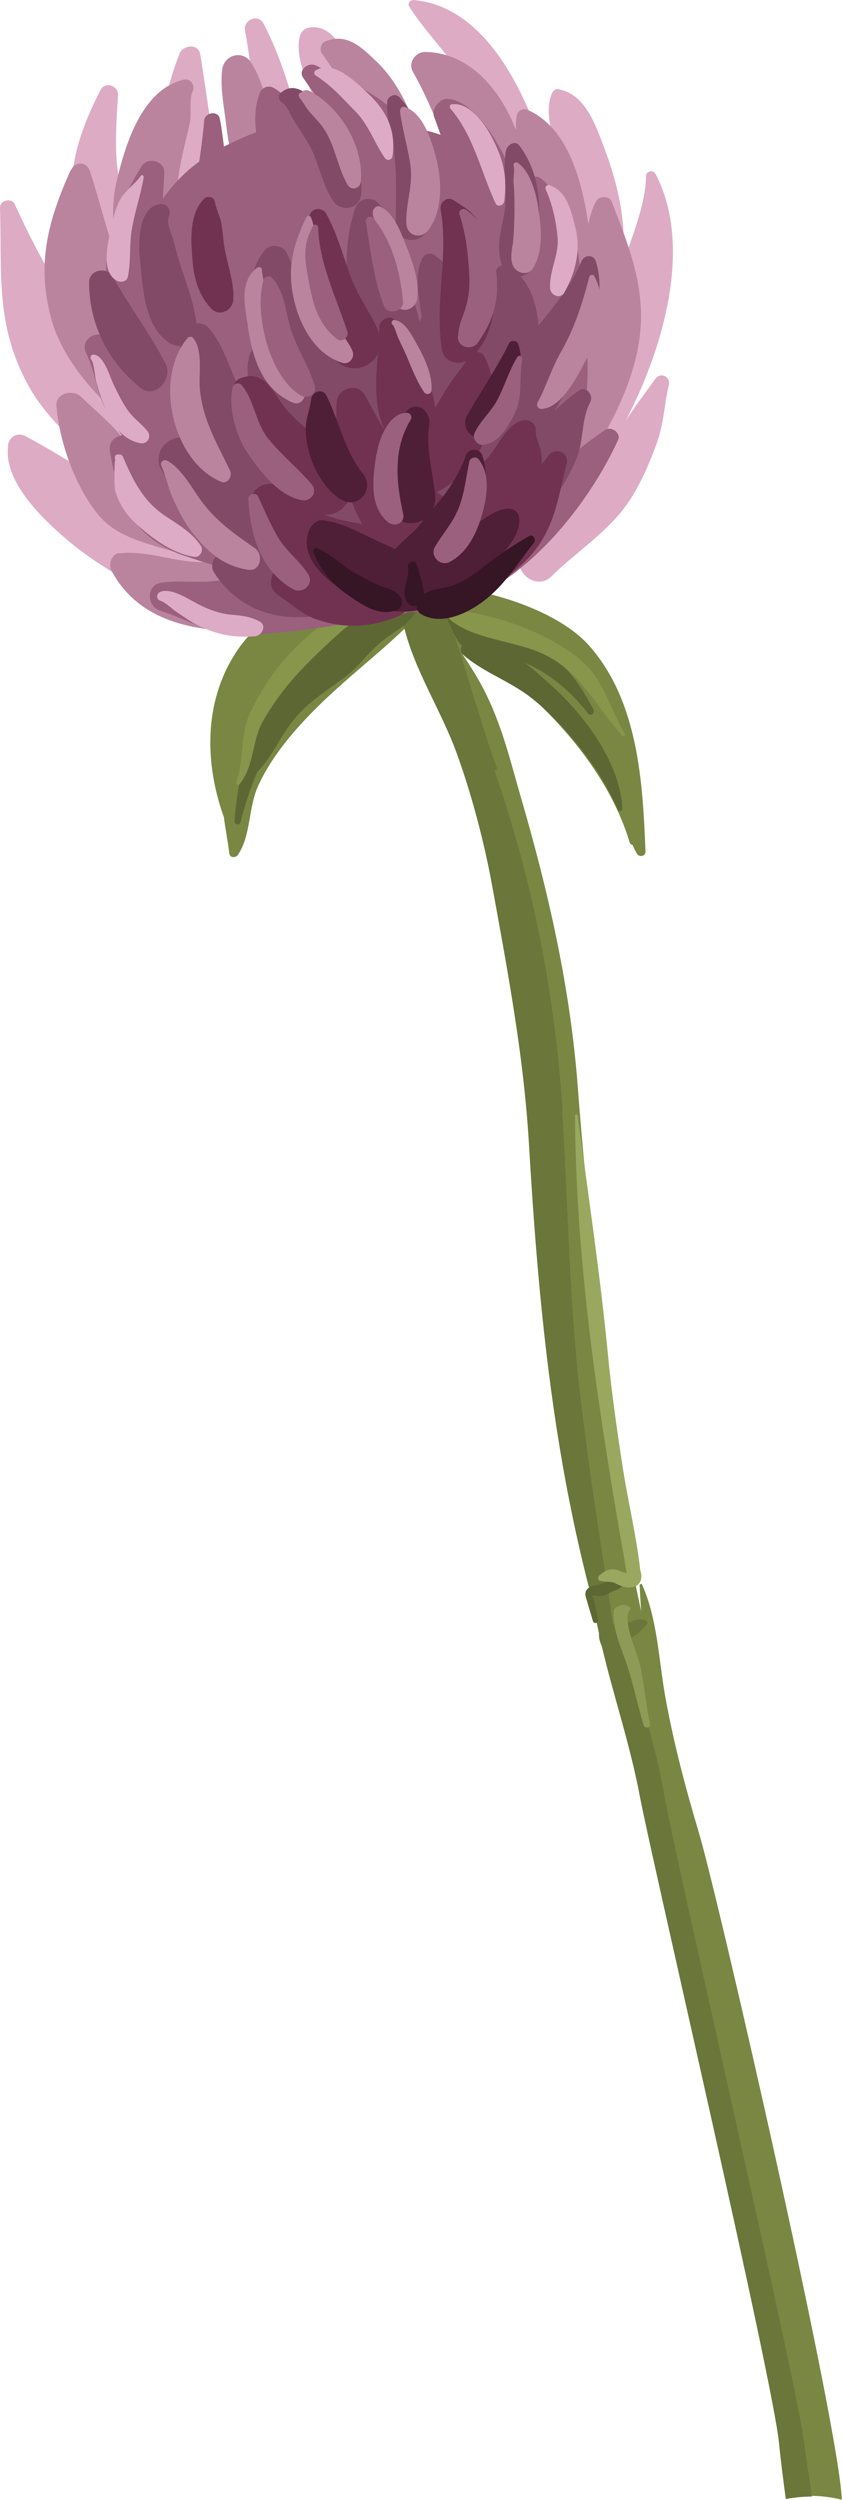 <?xml version="1.0" encoding="UTF-8"?>
<svg id="Layer_2" data-name="Layer 2" xmlns="http://www.w3.org/2000/svg" viewBox="0 0 37.15 110.17">
  <defs>
    <style>
      .cls-1 {
        fill: #4f1e37;
      }

      .cls-2 {
        fill: #824a67;
      }

      .cls-3 {
        fill: #deabc5;
      }

      .cls-4 {
        fill: #361525;
      }

      .cls-5 {
        fill: #ddabc5;
      }

      .cls-6 {
        fill: #87964b;
      }

      .cls-7 {
        fill: #8e9b56;
      }

      .cls-8 {
        fill: #798743;
      }

      .cls-9 {
        fill: #5d6733;
      }

      .cls-10 {
        fill: #713252;
      }

      .cls-11 {
        fill: #6a763a;
      }

      .cls-12 {
        fill: #ba849f;
      }

      .cls-13 {
        fill: #99a85e;
      }

      .cls-14 {
        fill: #9a607d;
      }
    </style>
  </defs>
  <g id="_Ådalen_Gård_sommerhonning" data-name="Ådalen Gård, sommerhonning">
    <g>
      <path class="cls-8" d="M20.39,28.81c.41,.61,.8,1.23,1.11,1.89,.68,1.41,1.05,2.94,1.48,4.43,1.23,4.21,2.2,8.49,2.52,12.87,.4,5.37,1.11,10.67,1.63,16.01,.23,2.37,.66,4.69,1.16,7-.03-.38-.05-.77-.07-1.15,0-.06,.09-.08,.11-.03,.67,1.5,.73,3.25,1.01,4.87,.37,2.07,.9,4.07,1.5,6.08,.88,2.96,6.21,26.25,6.3,29.38-.49-.12-.98-.18-1.48-.17-.09-.98-.33-1.96-.45-2.93-.29-1.12-5.3-22.36-5.49-23.51-.15-.1-.29-.25-.35-.49-3.11-10.81-4.59-21.84-5.54-33.01-.4-4.64-1.06-9.16-2.23-13.68-.82-3.15-2.36-5.98-3.39-9.02-.01,.01-.03,.03-.04,.04-1.3,1.31-2.83,2.44-4.15,3.75-1.03,1.02-2,2.14-2.62,3.47-.45,.96-.32,2.23-.91,3.07-.09,.13-.35,.13-.37-.06-.08-.61-.18-1.11-.24-1.6-.9-2.5-.88-5.31,.69-7.5,.83-1.16,2.35-2.14,3.63-2.67,.98-.41,2.35-1.05,3.55-1.15,.35-.25,.76-.36,1.35-.16,.32,.1,.57,.51,.44,.85-.02,.05-.05,.1-.07,.15,.01,.1,.01,.2,0,.3,2.07,.12,5.15,1.06,6.53,2.62,2.16,2.44,2.36,6.01,2.48,9.07,0,.21-.28,.26-.38,.09-.07-.12-.13-.25-.19-.38-.06-.02-.11-.06-.13-.12-.73-2.42-2.38-4.58-4.19-6.28-.94-.89-2.09-1.44-3.21-2.04Z"/>
      <path class="cls-11" d="M24.8,48.93c.26,4,.3,7.95,.73,11.94,.39,3.58,.97,7.1,1.51,10.65,0,0,0,.02,.01,.03,.1,.03,.21,.06,.31,.06,.43-.02,.72-.4,1.15-.18,.05,.02,.06,.1,.03,.14-.21,.3-.48,.5-.8,.67-.12,.06-.25,.12-.39,.14,.03,.08,.06,.16,.09,.24,.11,.2,.23,.4,.25,.45,.14,.39,.24,.8,.34,1.21,.51,1.51,.96,3.03,1.24,4.63,.47,2.75,5.75,25.59,6.15,28.35,.13,.92,.27,1.84,.4,2.76-.38,0-.77,.04-1.15,.11-.11-.83-.22-1.66-.3-2.47-.27-2.79-5.62-25.75-6.14-28.5-.42-2.25-1.16-4.41-1.68-6.62-.08-.18-.14-.37-.12-.55-.09-.42-.18-.83-.24-1.26-1.82-6.7-2.45-13.44-2.86-20.44-.23-3.79-.94-7.55-1.62-11.28-.34-1.87-.9-4-1.55-5.79-.7-1.94-1.89-3.68-2.36-5.7-.09-.39,.22-.67,.54-.67-.28-.78-.5-1.56-.56-2.32-.04-.46,.66-.6,.85-.2,1.44,3.04,2.15,6.34,3.29,9.51,.03,.07-.05,.12-.11,.11,1.7,4.84,2.69,10.01,3.01,14.99"/>
      <path class="cls-9" d="M26,69.96c.09-.06,.16-.08,.27-.09,.16-.01,.25-.06,.41-.12,.24-.09,.57-.12,.8-.02,.04,.02,.06,.09,.03,.12-.13,.16-.31,.21-.5,.29-.19,.09-.36,.21-.57,.2-.07,0-.18-.05-.25-.02-.08-.03-.09,0-.02,.09,.01,.04,.02,.08,.03,.11,.07,.29,.13,.58,.18,.87,.03,.15-.18,.19-.22,.05-.1-.35-.21-.7-.31-1.05-.06-.2,0-.34,.17-.45Z"/>
      <path class="cls-9" d="M19.68,26.83c-.04-.09,.07-.18,.14-.1,.12,.13,.25,.26,.37,.4,.7,.06,1.31,.18,1.99,.36,.53,.15,1.49,.3,1.81,.82,.03,.05-.03,.1-.08,.07-.22-.15-.77-.25-1.04-.32-.07-.02-.14-.02-.21-.04,.52,.19,1.02,.43,1.44,.71,1,.67,1.54,1.52,2.09,2.55,.08,.14-.13,.31-.24,.17-.72-.93-1.61-1.71-2.69-2.2-.03-.01-.05-.02-.08-.03,.45,.35,.86,.73,1.18,1.02,1.46,1.31,3.01,3.41,3.1,5.4,0,.1-.16,.14-.2,.05-.7-1.71-2.36-3.8-3.85-4.96-.91-.71-2.16-1.14-2.99-1.89-.12-.11-.11-.26-.04-.39-.19-.18-.31-.41-.42-.67-.04-.09-.08-.18-.12-.27-.04-.04-.06-.09-.06-.14,0-.01-.01-.03-.02-.04-.08-.17-.03-.35-.1-.51Z"/>
      <path class="cls-9" d="M17.73,25.78c.42-.16,.64,.29,.56,.63,.14,.11,.21,.3,.09,.5-.45,.72-.86,.83-1.49,1.32-.61,.47-1.04,1.14-1.67,1.61-1.04,.77-1.81,1.19-2.56,2.28-.44,.64-.75,1.35-1.31,1.9,0,0,0,0,0,0-.31,.73-.55,1.48-.74,2.22-.04,.14-.27,.11-.26-.04,.25-4.49,3.11-8.8,7.38-10.41Z"/>
      <path class="cls-6" d="M20.06,26.89c1.45,.15,3.15,.69,4.41,1.41,.77,.44,1.47,.94,1.94,1.72,.45,.74,.72,1.58,1.16,2.31,.05,.08-.07,.16-.12,.09-1.21-1.34-1.85-2.91-3.64-3.67-1.2-.51-2.94-.6-3.94-1.43-.17-.14-.02-.45,.19-.43Z"/>
      <path class="cls-6" d="M10.42,34.47c.37-.98,.15-2.1,.62-3.06,.29-.6,.7-1.32,1.1-1.84,1.28-1.69,3.05-2.86,4.94-3.7,.23-.1,.44,.17,.26,.36-.64,.68-1.58,.97-2.29,1.6-.69,.62-1.4,1.28-2.01,1.96-.52,.58-1.02,1.26-1.41,1.94-.53,.91-.39,1.97-1.05,2.82-.06,.07-.2,.03-.16-.07Z"/>
      <path class="cls-13" d="M26.43,69.44c.21-.18,.43-.33,.73-.27,.14,.03,.26,.1,.39,.13,.03,0,.07,0,.1,.01-1.17-6.65-2.24-13.37-2.28-20.14,0-.07,.11-.08,.12-.01,.46,3.49,.99,6.99,1.33,10.51,.17,1.75,.42,3.49,.69,5.21,.23,1.43,.58,2.88,.74,4.32,0,0,0,0,0,0,.14,.41-.03,.77-.5,.76-.21,0-.38-.08-.57-.17-.23-.12-.45-.07-.7-.12-.1-.02-.12-.16-.05-.22Z"/>
      <path class="cls-7" d="M27.08,71.03c0-.08,.05-.17,.13-.21,.28-.13,.3-.14,.58,0,.05,.02,.04,.08,.01,.12-.38,.39,.3,1.87,.43,2.4,.2,.87,.26,1.76,.45,2.62,.04,.18-.22,.24-.28,.07-.29-.94-.46-1.87-.79-2.81-.23-.65-.59-1.48-.53-2.17Z"/>
      <g>
        <path class="cls-3" d="M23.04,24.36c.49-.81,1.16-1.44,1.82-2.07-.77,.13-1.53-.93-1.15-1.76,1.05-2.28,2.13-4.44,3.01-6.75-.49,.32-1.25,.15-1.42-.54-.5-2-.48-4.18-.73-6.22-.11-.9-.62-2.11-.19-2.96,.04-.08,.15-.14,.24-.13,1.21,.2,1.66,1.59,2.04,2.59,.63,1.65,1.01,3.41,.81,5.14,.4-1.18,1.04-2.72,1.03-3.9,0-.22,.32-.29,.42-.1,1.59,3.02,.5,7.38-1.3,10.86,.41-.63,.86-1.22,1.3-1.83,.22-.3,.68-.1,.59,.27-.21,.9-.22,1.73-.55,2.62-.3,.83-.68,1.7-1.16,2.44-.87,1.36-2.34,2.26-3.47,3.38-.68,.67-1.79-.24-1.3-1.05Z"/>
        <path class="cls-3" d="M18.22,0c2.93,.23,4.62,3.43,5.52,5.9,.33,.9-.98,1.19-1.44,.56-.78-1.07-1.33-2.28-2.09-3.35-.68-.97-1.53-1.83-2.16-2.83-.07-.12,.03-.28,.17-.27Z"/>
        <path class="cls-3" d="M13.2,1.72c.04-.23,.16-.45,.41-.5,1.09-.2,1.55,1.06,1.94,1.85,.66,1.33,1.12,2.69,1.58,4.1,.33,1-1.15,1.45-1.65,.64-.63-1.02-1.08-2.14-1.53-3.25-.34-.85-.9-1.9-.75-2.84Z"/>
        <path class="cls-3" d="M10.81,1.35c-.09-.47,.58-.77,.82-.31,1.13,2.19,1.57,4.46,2.09,6.85,.17,.77-.87,1.15-1.27,.49-1.27-2.11-1.18-4.68-1.64-7.02Z"/>
        <path class="cls-3" d="M7.91,2.38c.16-.4,.85-.49,.93,.03,.42,2.67,.78,5.37,1.14,8.04,.15,1.12-1.42,1.94-1.99,.77-1.25-2.56-1.15-6.24-.07-8.84Z"/>
        <path class="cls-3" d="M4.45,3.95c.19-.37,.78-.17,.76,.23-.13,2.04-.28,3.9,.77,5.77,.99,1.77,2.83,2.73,3.76,4.55,.39,.76-.32,1.75-1.19,1.46-2.18-.72-4.33-3.18-5.04-5.35-.79-2.4-.18-4.51,.93-6.65Z"/>
        <path class="cls-3" d="M0,9.16c-.01-.34,.51-.46,.65-.16,.95,2.06,1.96,3.99,3.48,5.67,1.35,1.5,3.4,2.16,4.45,3.89,.68,1.13-.33,2.2-1.42,2.31-2.43,.23-4.93-2.01-5.99-4.03C-.2,14.25,.09,12.01,0,9.16Z"/>
        <path class="cls-3" d="M.35,19.63c.05-.38,.41-.6,.77-.41,1.3,.69,2.5,1.47,3.77,2.23,1.64,.97,3.36,1.77,5.01,2.74,1.48,.87,.34,2.88-1.16,2.58-2.01-.4-4.4-1.77-5.93-3.11-1.04-.91-2.67-2.49-2.45-4.02Z"/>
        <path class="cls-12" d="M20.98,8.67c-1.18-1.64-1.75-3.74-2.76-5.5-.23-.4,.1-.88,.54-.88,1.95,.03,3.31,1.64,4,3.43,0-.2,0-.4,.03-.58,.04-.28,.28-.4,.53-.28,1.7,.78,2.34,2.98,2.64,5.02,.07-.36,.17-.7,.34-1.01,.13-.24,.58-.26,.69,.02,.72,1.86,1.46,3.66,1.26,5.73-.24,2.5-1.78,5.1-3.28,7.03-.62,.81-2.07,.33-1.72-.78,.78-2.45,2.22-4.72,2.52-7.3,.02-.15,.03-.31,.04-.47-.6,.4-1.69,.12-1.99-.67-.43-1.12-.6-2.38-.73-3.6-.45,.64-1.63,.54-2.12-.14Z"/>
        <path class="cls-12" d="M14.34,1.83c.95-.4,1.6,.24,2.26,.87,1.13,1.07,1.81,2.79,2.13,4.29,.16,.77-.91,1.51-1.46,.79-.84-1.08-1.13-2.37-1.81-3.53-.38-.65-.85-1.3-1.27-1.92-.1-.15-.03-.43,.15-.5Z"/>
        <path class="cls-12" d="M9.94,5.2c-.09-.69-.22-1.42-.14-2.12,.08-.68,.92-.9,1.29-.31,.75,1.2,.95,3.05,1.06,4.44,.09,1.1-1.44,1.02-1.76,.17-.27-.71-.36-1.43-.45-2.19Z"/>
        <path class="cls-12" d="M3.13,7.5c.17-.39,.69-.4,.83,.03,.59,1.75,.92,3.57,1.79,5.21,.19,.35,.42,.66,.67,.95-1.19-1.6-1.72-3.88-1.27-5.73,.39-1.61,1.1-4,2.95-4.45,.32-.08,.53,.27,.39,.54-.14,.26-.04,1.03-.11,1.35-.2,.91-.45,1.74-.54,2.69-.2,2.09,.98,3.81,1.18,5.85,.06,.65-.75,1.15-1.34,.97,.9,.81,1.74,1.64,1.89,2.97,.12,1.08-.71,2.15-1.89,1.78-2.25-.71-4.78-3.29-5.41-5.58-.67-2.44-.16-4.33,.84-6.57Z"/>
        <path class="cls-12" d="M5.25,24.39c1.13-.15,2.26,.32,3.38,.37,.3,.02,.61,.01,.91,0-.83-.13-1.65-.39-2.45-.62-.95-.28-2-.59-2.68-1.37-1.07-1.23-1.79-3.28-1.92-4.88-.05-.57,.73-.75,1.08-.41,.48,.46,.98,.89,1.45,1.37,.48,.48,.92,1.34,1.5,1.67,.72,.41,1.73,.39,2.53,.58,.99,.23,1.98,.58,2.85,1.13,1.08,.69,.72,1.95-.19,2.42,.83-.05,1.66-.08,2.49,.01,1.44,.15,1.77,2.25,.26,2.61-3.11,.74-7.8,1.18-9.54-2.12-.15-.28,0-.73,.34-.78Z"/>
        <path class="cls-14" d="M8.15,24.5c-2.32-.81-2.91-2.38-3.3-4.61-.07-.41,.21-.66,.53-.7-.24-.35-.46-.7-.66-1.05-.47-.83-.52-1.79-.92-2.58-.23-.45,.19-.9,.68-.81,.38,.08,.72,.28,1.04,.56-.3-.6-.54-1.2-.67-1.81-.51-2.36,.18-4.18,1.39-6.16,.28-.46,1.05-.24,1.01,.29-.02,.37-.05,.75-.06,1.12,.44-.61,.96-1.17,1.6-1.63,.09-.62,.17-1.22,.22-1.81,.03-.36,.62-.46,.69-.07,.08,.4,.13,.81,.18,1.22,.46-.23,.93-.45,1.42-.63-.07-.6-.05-1.19,.16-1.73,.09-.24,.37-.36,.61-.23,.56,.32,.89,.83,1.14,1.39,.45-.09,.9-.15,1.34-.18-.4-.55-.8-1.1-1.18-1.66-.23-.35,.25-.7,.58-.53,1.44,.76,3.07,1.29,4.01,2.69,.51,.08,1.01,.2,1.48,.36-.1-.27-.19-.54-.29-.8-.07-.2,.03-.46,.19-.6,.11-.1,.2-.17,.35-.18,1.22-.03,2.47,2.16,2.8,3.09,.06,.17,.11,.33,.15,.5,.17,.17,.34,.35,.5,.53,.02-.15,.05-.29,.08-.44,.07-.3,.47-.33,.67-.16,1.46,1.25,1.82,3.32,1.69,5.45,.44,1.85,.47,3.8,.04,5.62-.09,.36-.2,.71-.32,1.05,.45-.37,.91-.73,1.4-1.05,.28-.19,.71,.14,.57,.44-1.5,3.28-5.08,7.67-9.22,7.58-.8,.26-1.63,.41-2.46,.44-.2,.04-.39,.09-.61,.12-1.47,.23-3.12,.47-4.6,.41-1.28-.06-2.18-.67-3.32-1.03-.58-.18-.63-1.13,.05-1.23,.81-.12,1.61,.02,2.41-.08,.18-.02,.36-.07,.54-.1-.22-.19-.44-.38-.65-.6-.44-.13-.88-.27-1.3-.42Z"/>
        <path class="cls-2" d="M7.11,20.69c-.21-.36-.12-.84,.17-1.12,.26-.25,.59-.32,.95-.3-.56-1.24-.52-2.69-.25-4.02-.15,0-.3-.02-.42-.09-1.21-.67-1.27-2.58-1.39-3.81-.07-.74-.05-2.31,.96-2.36,.22-.01,.43,.27,.34,.48-.16,.37,.08,.75,.18,1.11,.12,.47,.24,.91,.4,1.37,.25,.73,.52,1.53,.62,2.31,.19-.02,.39,.02,.53,.18,.95,1.09,1.04,2.7,2.08,3.68-.31-.91-.47-1.81-.27-2.47,.07-.24,.28-.4,.52-.45-.16-.29-.28-.6-.35-.94-.21-1.11-.24-2.36,.52-3.25,.25-.29,.81-.19,.96,.15,.24,.54,.64,1.33,1,1.98,.15,.27,.35,.51,.58,.74,0-.03-.01-.06-.02-.1-.12-.75,.77-1.04,1.19-.46,.02,.03,.06,.06,.08,.09-.29-1.4-.28-2.86,.18-4.22,.15-.44,.69-.57,1.02-.24,.73,.73,.82,1.79,1.08,2.75,.24,.86,.56,1.68,.76,2.53,0-.05,.02-.1,.03-.15,0-.03,.03-.05,.04-.07-.08-.83-.37-1.88,.05-2.65,.09-.17,.36-.24,.52-.12,.95,.68,1.58,1.99,1.87,3.35,.19-.98,.33-2.06,.92-2.79,.05-.06,.12-.09,.19-.09-.26-.78-.07-1.46,.09-2.26,.18-.94-.08-1.86,.08-2.8,.04-.25,.4-.5,.6-.23,1.15,1.54,.95,3.49,.59,5.28-.05,.27-.29,.43-.55,.48,.51,.54,.73,1.35,.8,2.16,.72-.89,1.45-1.76,1.89-2.82,.13-.31,.55-.32,.65,.02,.52,1.76-.42,3.43-1.04,5.02-.2,.52-.48,1.05-.8,1.55,.34-.32,.69-.63,1.09-.9,.33-.22,.65,.22,.49,.52-.39,.73-.28,1.64-.58,2.41-.34,.89-.89,1.71-1.48,2.45-1.11,1.4-2.85,2.63-4.64,2.96-.42,.08-.82-.07-1.12-.33-2.44,2.03-6.71,3.18-8.77,.02-.24-.37,.04-.83,.42-.94-.1,.03,.06-.04,.28-.13-.2-.15-.4-.31-.58-.49-.93-.92-1.81-1.87-2.45-2.99Z"/>
        <path class="cls-10" d="M11.25,22.89c.23,.73,.75,1.43,1.28,1.99-.33,.12-.54,.36-.57,.72,0,.01,0,.03,0,.04-.04,.41,.35,.61,.62,.81,.42,.29,.78,.61,1.26,.8,1.23,.47,2.51,.42,3.7-.08,.35-.15,.54-.43,.62-.75,1.61,.77,3.51-.34,4.74-1.43,1.51-1.32,1.65-2.73,2.1-4.55,.13-.5-.51-.76-.8-.36-.09,.12-.19,.25-.3,.37,0-.19,0-.38-.04-.57-.05-.28-.23-.6-.22-.89,.02-.39-.39-.57-.7-.43-.49,.21-.78,.71-1.06,1.13-.33,.49-.7,.88-1.15,1.27-.36,.31-.73,.65-1.09,.99-.12-.09-.24-.18-.37-.26,2.07-1.04,3.18-3.84,2.1-5.98-.06-.13-.2-.19-.34-.2,.85-1,.84-2.28,.7-3.56-.08-.69-.22-1.36-.52-1.99-.3-.63-.67-.78-1.2-1.14-.29-.19-.62,.1-.57,.41,.37,2.05-.28,4.15,.06,6.19,.08,.5,.65,.68,1.06,.5-.23,.37-.54,.71-.77,1.07-.2,.32-.39,.65-.58,.97-.1-.65-.35-1.29-.57-1.91-.3-.83-.55-1.44-1.25-1.98-.26-.2-.65,.05-.66,.35,0,.1,0,.2-.01,.29-.02-.05-.02-.1-.04-.16-.36-.81-.88-1.48-1.19-2.32-.37-.98-.59-1.89-1.1-2.82-.16-.29-.64-.26-.73,.08-.34,1.26-.64,2.28-.44,3.61,.18,1.16,.74,2.03,1.61,2.8,.67,.6,1.52,.31,1.84-.3-.1,1.18-.18,2.4,.33,3.42-.32-.53-.61-1.07-.88-1.58-.32-.61-1.23-.35-1.27,.3-.04,.66,0,1.52,.15,2.41-.76-.75-1.69-1.31-2.37-2.12-.59-.7-.92-1.78-2.03-1.36-.82,.32,.04,2.52,.28,3,.3,.59,.76,1.18,1.3,1.69-.3-.08-.6-.04-.88,.2-.33,.28-.16,.99-.06,1.31Zm4.73,.2c-.57-.1-1.15-.19-1.68-.42,.53,.06,.95-.28,1.15-.75,.15,.42,.32,.81,.53,1.17Z"/>
        <path class="cls-1" d="M13.63,23.43s0-.02,0-.03c0,0,0-.01,0-.02,.11-.25,.33-.48,.63-.45,.73,.08,1.47,.47,2.12,.78,.35,.17,.71,.33,1.06,.49,.26-.29,.55-.54,.84-.81,.17-.16,.3-.33,.43-.5-.53,.33-1.32,.19-1.61-.62-.28-.8-.29-1.72-.05-2.53,.2-.7,.41-1.13,.91-1.64,.46-.48,1.07,.08,.98,.6-.16,.98,.14,2.09,.26,3.07,.03,.25-.02,.45-.09,.63,.61-.67,1.13-1.45,1.44-2.32,.13-.37,.63-.34,.74,.02,.3,.92,.1,1.97-.15,2.91,.38-.26,.77-.53,1.18-.59,.24-.03,.54,.08,.58,.36,.12,.79-.67,1.55-1.15,2.12-.61,.72-1.61,1.46-2.6,1.42-.14,.29-.39,.52-.73,.58-1.27,.21-2.39-.21-3.42-.95-.8-.57-1.74-1.43-1.39-2.52Z"/>
        <path class="cls-10" d="M8.45,10.89c-.03-.73,.02-1.62,.57-2.14,.14-.14,.42-.07,.46,.14,.05,.3,.2,.58,.27,.88,.08,.36,.09,.74,.15,1.11,.12,.77,.45,1.56,.39,2.35-.04,.47-.63,.74-.97,.37-.71-.76-.83-1.7-.86-2.7Z"/>
        <path class="cls-2" d="M12.39,4.09c.75-.66,1.53,.4,2,.95,.78,.92,1.66,2.24,1.55,3.5-.06,.68-.88,.84-1.25,.3-.49-.74-.61-1.67-1.05-2.46-.21-.37-.46-.72-.68-1.08-.15-.24-.28-.64-.53-.79-.14-.08-.17-.31-.04-.42Z"/>
        <path class="cls-2" d="M17.46,9.87c0-1.15,.07-2.23-.1-3.38-.1-.64-.31-1.35-.28-1.99,.01-.26,.36-.42,.55-.21,.59,.68,.87,1.18,1.15,2.07,.37,1.19,.26,2.33,.12,3.55-.11,.91-1.43,.88-1.43-.05Z"/>
        <path class="cls-2" d="M3.93,12.44c0-.56,.78-.71,1.04-.25,.73,1.3,1.66,2.52,2.34,3.85,.33,.64-.45,1.57-1.11,1.05-1.43-1.13-2.28-2.83-2.27-4.66Z"/>
        <path class="cls-1" d="M13.49,18.98c-.02-.51,.18-.9,.24-1.39,.04-.33,.5-.5,.67-.16,.56,1.12,.81,2.45,1.61,3.45,.53,.66-.17,1.57-.93,1.15-.66-.36-1.17-1.22-1.39-1.91-.11-.36-.19-.75-.2-1.13Z"/>
        <path class="cls-1" d="M20.62,18.3c.6-1.07,1.3-2.07,1.84-3.17,.07-.14,.33-.14,.39,0,.19,.48,.18,1.28,0,1.75-.28,.72-.62,1.49-1.06,2.13-.5,.73-1.6,.05-1.17-.72Z"/>
        <path class="cls-5" d="M4.87,10.22c.1-.48,.19-.99,.43-1.42,.25-.44,.64-.66,.91-1.05,.05-.07,.14-.02,.13,.06-.13,.79-.4,1.53-.53,2.34-.11,.68-.03,1.39-.17,2.05-.04,.21-.3,.26-.47,.18-.7-.37-.44-1.51-.31-2.14Z"/>
        <path class="cls-5" d="M4.03,15.84c-.09-.1,0-.24,.13-.21,.45,.08,.68,.97,.86,1.33,.2,.4,.39,.83,.67,1.19,.24,.31,.56,.54,.81,.84,.21,.26,0,.61-.33,.54-.78-.17-1.22-.82-1.52-1.52-.17-.4-.3-.8-.41-1.21-.05-.19-.09-.8-.21-.94Z"/>
        <path class="cls-5" d="M13.94,3.1c.79-.49,1.8,.56,2.31,1.03,.8,.75,1.23,1.63,1.07,2.74-.03,.19-.24,.24-.35,.08-.46-.67-.71-1.46-1.29-2.04-.56-.57-1.06-1.15-1.75-1.58-.09-.06-.08-.19,0-.24Z"/>
        <path class="cls-5" d="M19.92,4.6c.74-.12,1.41,.77,1.72,1.34,.56,1.04,.75,1.77,.61,2.92-.02,.19-.3,.3-.39,.09-.65-1.4-.96-2.97-1.99-4.17-.05-.06-.03-.16,.05-.18Z"/>
        <path class="cls-5" d="M24.27,12.7c-.04-.79,.41-1.47,.33-2.27-.07-.68-.23-1.45-.52-2.07-.05-.11,.04-.24,.16-.2,.78,.25,.97,1.18,1.15,1.88,.25,.98,0,1.97-.49,2.85-.18,.32-.62,.12-.63-.19Z"/>
        <path class="cls-5" d="M5.1,20.28c-.07-.09-.03-.27,.11-.25,.02,0,.04,0,.06,0,.06,0,.12,.03,.15,.09,.44,1.03,.88,1.94,1.83,2.59,.58,.39,1.24,.76,1.62,1.36,.12,.19-.05,.51-.29,.47-.97-.14-1.89-.83-2.6-1.48-.41-.38-.73-.86-.89-1.41-.06-.2-.05-1.45,0-1.37Z"/>
        <path class="cls-5" d="M7.08,26.08c.5-.19,1.27,.35,1.71,.57,.43,.22,.94,.4,1.42,.44,.47,.04,.8,.07,1.23,.29,.36,.18,.11,.64-.2,.66-.93,.07-1.66-.07-2.49-.47-.33-.16-.59-.36-.9-.56-.22-.14-.54-.46-.78-.54-.2-.07-.17-.32,.01-.39Z"/>
        <path class="cls-12" d="M13.18,4.22s0-.02,0-.03c0-.08,.06-.11,.12-.11,.07-.12,.24-.13,.36-.07,1.37,.72,2.4,2.46,2.26,4-.03,.3-.42,.41-.58,.14-.48-.82-.55-1.82-1.14-2.6-.2-.27-.45-.49-.65-.76-.08-.1-.14-.22-.21-.32-.06-.09-.11-.13-.05-.1-.06-.02-.09-.07-.1-.13Z"/>
        <path class="cls-12" d="M17.93,9.86c-.04-.88,.3-1.65,.18-2.56-.11-.8-.36-1.59-.46-2.39-.01-.12,.08-.24,.21-.2,.83,.29,1.18,1.48,1.38,2.24,.26,1,.31,2.34-.35,3.2-.32,.41-.93,.25-.96-.29Z"/>
        <path class="cls-12" d="M16.82,10.82c-.08-.36-.18-.71-.28-1.07-.03-.1-.13-.35-.09-.45,0-.01,.01-.03,.02-.04,.04-.11,.18-.22,.3-.16,.54,.25,.83,.94,1.04,1.45,.32,.79,.71,1.76,.6,2.62-.06,.45-.71,.71-.94,.22-.37-.78-.47-1.74-.65-2.58Z"/>
        <path class="cls-12" d="M22.62,10.81c.06-.52,.07-1.02,.08-1.53,0-.41,0-.8-.04-1.21-.02-.23,.06-.55,0-.77-.03-.1,.09-.18,.17-.13,.53,.33,.81,1.29,.9,1.87,.14,.9,.28,1.93-.2,2.76-.24,.4-.79,.24-.92-.15-.1-.3-.03-.54,0-.85Z"/>
        <path class="cls-12" d="M23.72,17.74c.4-.75,.62-1.52,1.04-2.25,.59-1.02,.95-2.16,1.24-3.29,.03-.1,.18-.12,.23-.02,.59,1.15,.24,2.53-.34,3.62-.37,.69-1.11,2.22-2.02,2.22-.14,0-.21-.16-.15-.28Z"/>
        <path class="cls-12" d="M8.32,14.86s.13-.04,.17,0c.5,.54,.26,1.65,.33,2.31,.14,1.37,.75,2.36,1.33,3.57,.12,.24-.1,.61-.4,.49-2.14-.9-3.01-4.59-1.44-6.37Z"/>
        <path class="cls-12" d="M7.37,20.3c.7,.37,1.17,1.37,1.66,1.97,.66,.82,1.38,1.3,2.22,1.89,.38,.26,.26,1.03-.29,.95-1.11-.16-1.82-.8-2.49-1.66-.36-.46-.6-.96-.84-1.48-.21-.45-.3-1-.51-1.43-.08-.16,.09-.32,.25-.24Z"/>
        <path class="cls-12" d="M10.94,14.38c-.14-.91-.4-1.96,.4-2.58,.07-.05,.2-.04,.21,.06,.08,.78,.34,1.5,.53,2.25,.14,.56,.25,1.12,.53,1.63,.27,.48,.64,.82,.84,1.34,.12,.32-.12,.84-.54,.66-1.38-.61-1.76-1.98-1.98-3.35Z"/>
        <path class="cls-12" d="M17.39,14.1c.49,.04,.83,.77,1.04,1.14,.32,.57,.65,1.3,.61,1.96-.01,.18-.24,.22-.33,.08-.32-.48-.52-.99-.74-1.52-.12-.29-.27-.58-.4-.87-.06-.13-.16-.51-.26-.59-.08-.07,0-.21,.09-.2Z"/>
        <path class="cls-12" d="M13.53,9.56c.03-.07,.15-.06,.18,0,.35,.75,.03,1.81,.2,2.61,.16,.76,.4,1.5,.85,2.13,.28,.38,.58,.71,.78,1.14,.14,.29-.11,.65-.44,.55-1.24-.39-1.92-1.74-2.16-2.92-.27-1.32,.01-2.32,.58-3.51Z"/>
        <path class="cls-14" d="M13.57,12.14c-.15-.89-.18-1.45,.25-2.19,.06-.1,.21-.05,.22,.07,.03,1.56,.81,3.14,1.29,4.6,.08,.24-.25,.48-.45,.33-.91-.69-1.12-1.74-1.3-2.8Z"/>
        <path class="cls-14" d="M11.63,12.33c.05-.16,.26-.21,.37-.09,.56,.59,.6,1.52,.83,2.27,.28,.86,.8,1.63,1.06,2.5,.1,.35-.31,.58-.59,.43-1.4-.76-2.11-3.66-1.67-5.1Z"/>
        <path class="cls-14" d="M16.14,9.78c-.03-.17,.19-.33,.32-.18,.84,1,1.21,2.41,1.32,3.7,.04,.43-.67,.6-.83,.2-.47-1.17-.6-2.48-.81-3.72Z"/>
        <path class="cls-14" d="M20.21,14.82c.02-.34,.09-.58,.21-.89,.25-.67,.32-1.18,.28-1.89-.05-.89-.15-1.75-.43-2.6-.05-.16,.15-.29,.28-.2,.8,.52,1.16,1.46,1.3,2.39,.21,1.39,.04,2.31-.76,3.46-.26,.38-.92,.23-.89-.27Z"/>
        <path class="cls-14" d="M10.27,17.06c.04-.17,.28-.22,.39-.09,.57,.68,.61,1.67,1.18,2.37,.58,.71,1.31,1.3,1.9,1.99,.3,.35-.02,.8-.44,.71-1.01-.2-1.8-1.24-2.36-2.05-.52-.75-.89-2.03-.67-2.94Z"/>
        <path class="cls-14" d="M10.95,21.99c0-.23,.35-.31,.44-.11,.29,.62,.53,1.23,.89,1.82,.37,.62,.96,1.02,1.33,1.63,.25,.43-.27,.86-.67,.64-1.44-.8-1.92-2.44-1.98-3.99Z"/>
        <path class="cls-14" d="M16.62,20c.1-.67,.55-1.82,1.34-1.81,.15,0,.24,.18,.16,.31-.79,1.29-.64,2.76-.33,4.15,.09,.41-.38,.6-.67,.36-.87-.71-.66-2.04-.51-3.01Z"/>
        <path class="cls-14" d="M20.93,19.1c.24-.54,.73-.94,1.01-1.47,.33-.63,.51-1.28,.88-1.89,.08-.13,.25-.03,.22,.1-.15,.85,.05,1.64-.36,2.45-.28,.55-.71,1.27-1.39,1.32-.23,.01-.46-.29-.36-.5Z"/>
        <path class="cls-14" d="M19.2,24.08c.36-.6,.81-1.08,1.06-1.75,.25-.67,.3-1.32,.45-2,.04-.17,.29-.23,.4-.1,.54,.67,.38,1.64,.17,2.41-.23,.82-.64,1.7-1.43,2.12-.43,.23-.91-.27-.65-.68Z"/>
        <path class="cls-4" d="M14,24.16c.64,.27,1.09,.79,1.69,1.11,.31,.16,.63,.35,.94,.49,.38,.17,.7,.18,1,.5,.16,.17,.14,.51-.09,.61-.83,.35-1.63-.26-2.29-.72-.64-.45-1.16-1.11-1.42-1.83-.03-.09,.08-.2,.17-.16Z"/>
        <path class="cls-4" d="M18,25c-.03-.26,.32-.36,.4-.09,.12,.42,.27,.83,.3,1.27,.29-.2,.6-.21,1-.3,.71-.15,1.23-.59,1.79-1.02,.58-.45,1.2-.86,1.84-1.23,.2-.11,.34,.14,.22,.3-.68,.84-1.18,1.71-2.04,2.42-.74,.62-1.99,1.26-2.92,.72-.14-.08-.21-.22-.21-.37-.16,.03-.34-.02-.43-.19-.28-.53,.12-.97,.06-1.5Z"/>
      </g>
    </g>
  </g>
</svg>